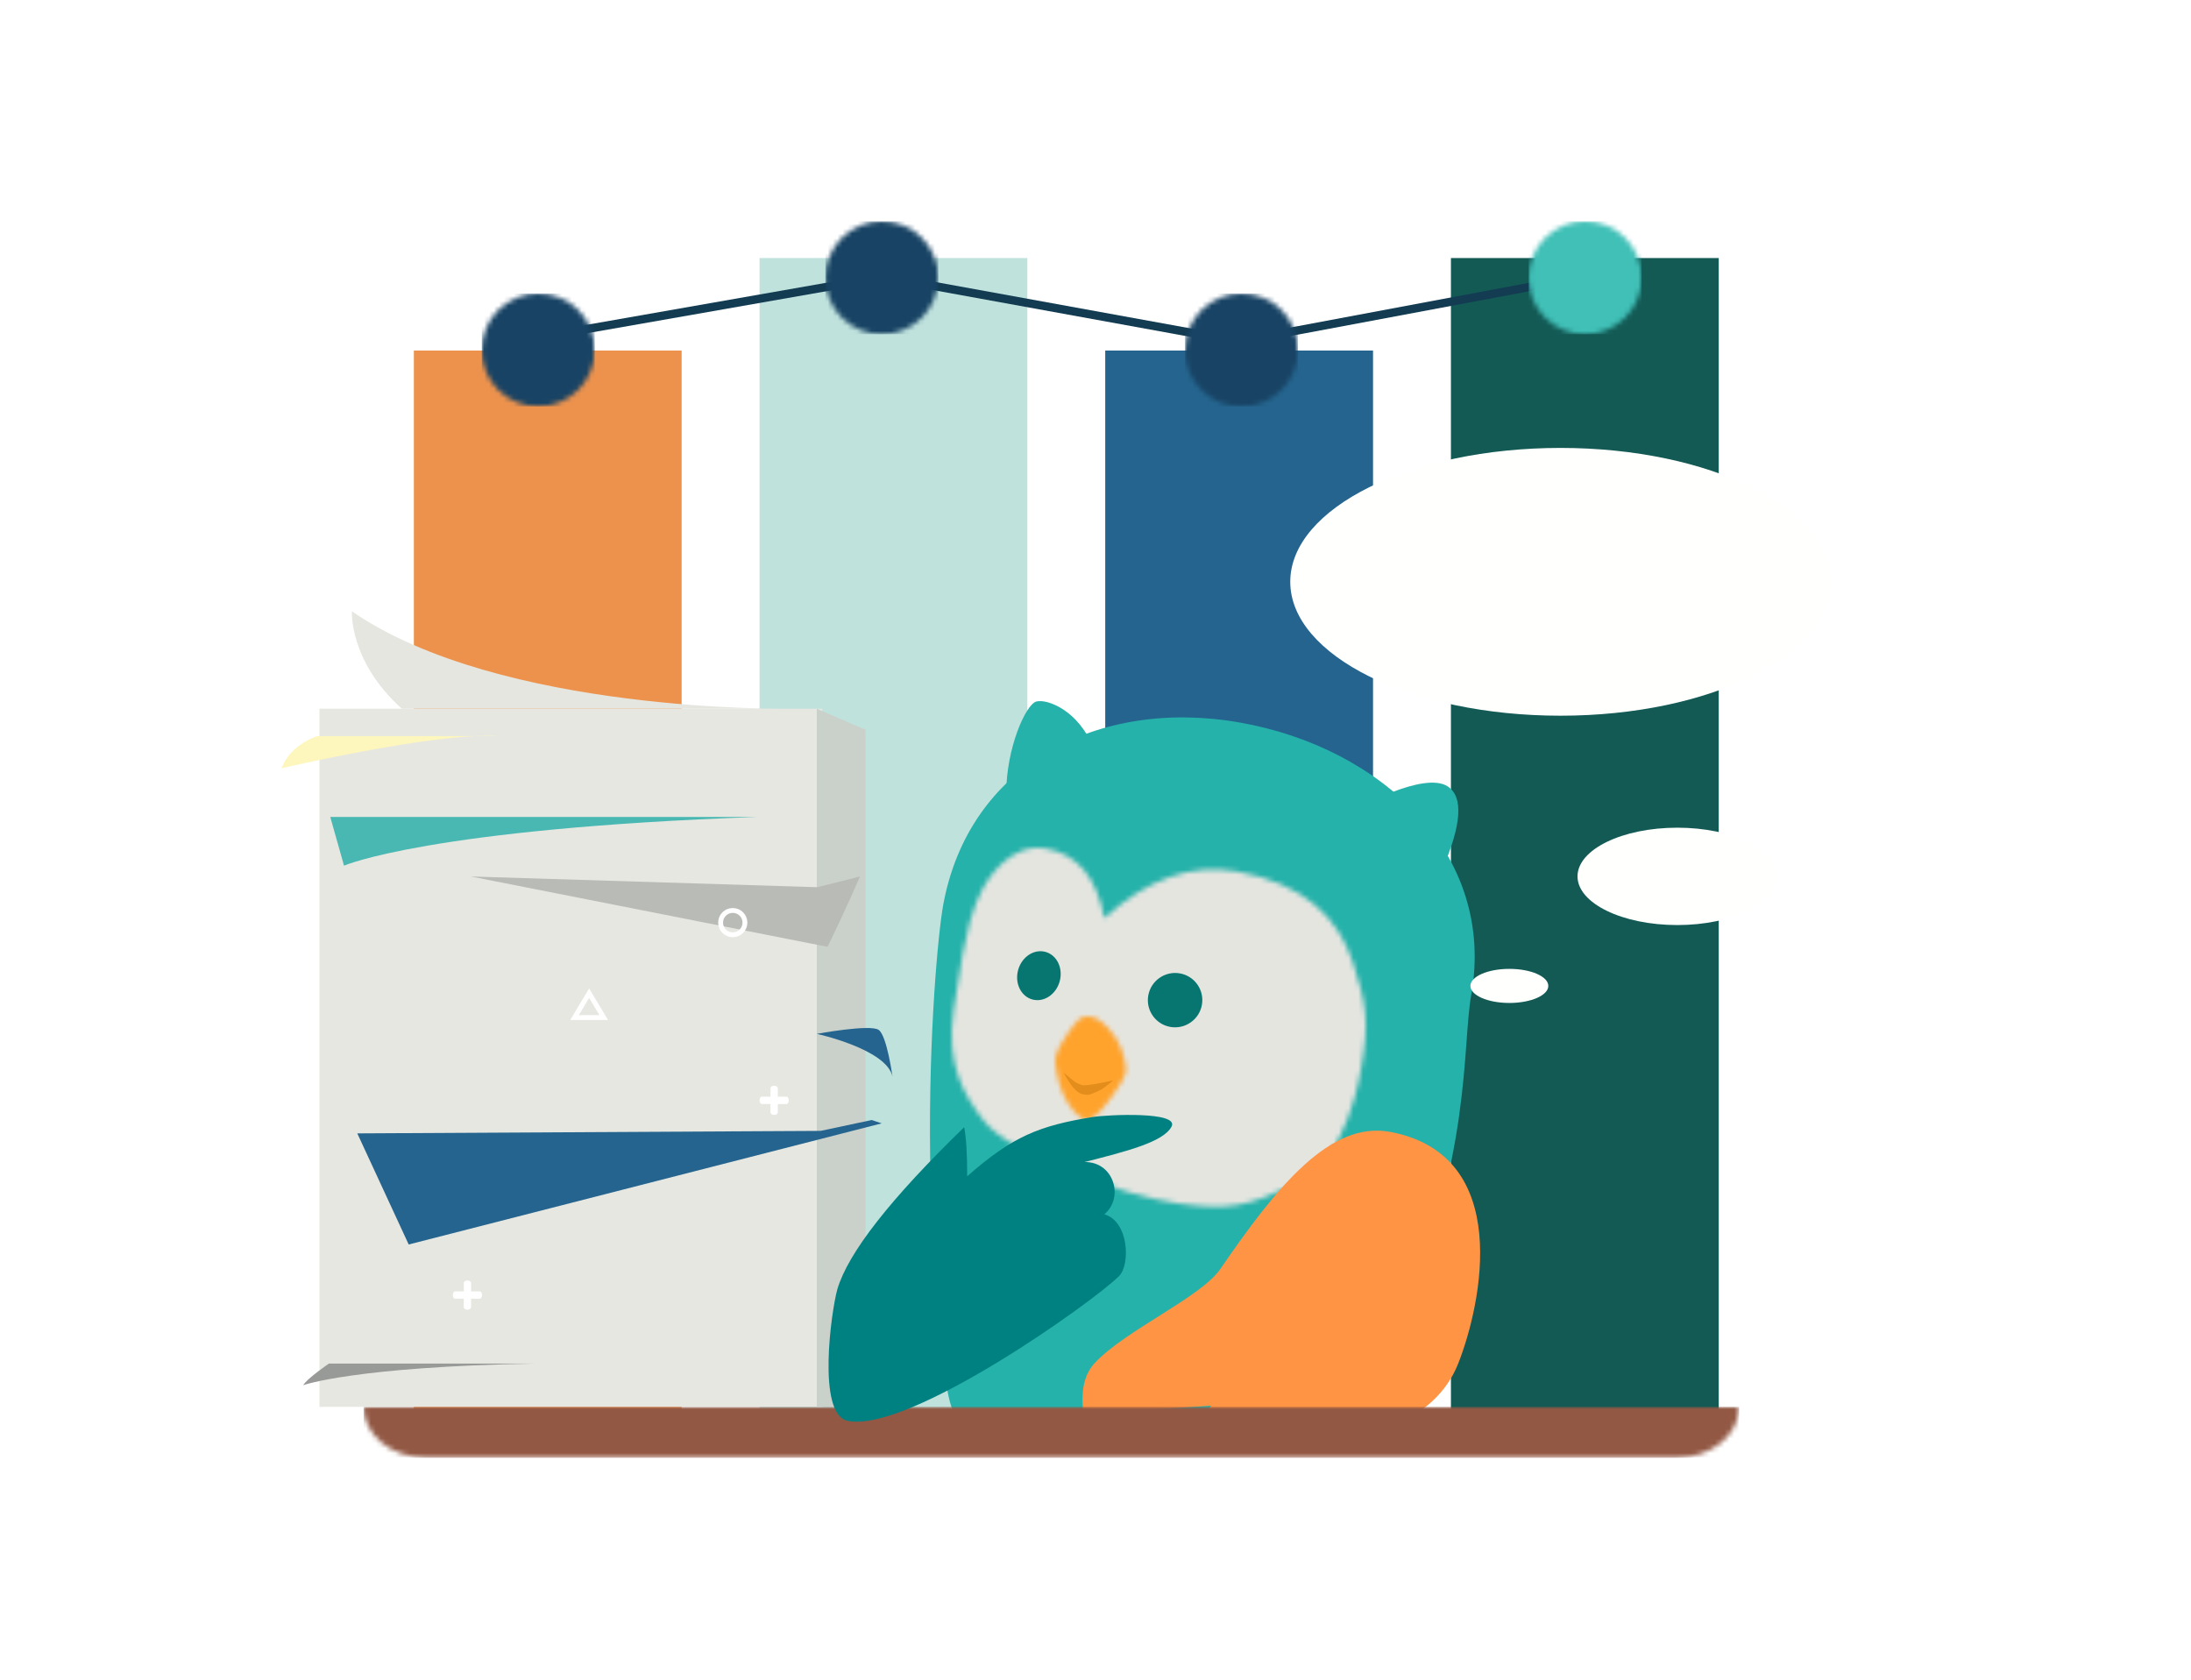 <svg xmlns="http://www.w3.org/2000/svg" xmlns:xlink="http://www.w3.org/1999/xlink" width="450" height="345" viewBox="0 0 450 345">
    <defs>
        <path id="5wvmtqe5ta" d="M11.601 0c6.408 0 11.605 5.195 11.605 11.603 0 6.408-5.197 11.603-11.605 11.603C5.194 23.206 0 18.011 0 11.603 0 5.195 5.194 0 11.601 0z"/>
        <path id="eiy1c7pp4c" d="M11.603 0c6.409 0 11.603 5.194 11.603 11.603 0 6.408-5.194 11.603-11.603 11.603C5.195 23.206 0 18.011 0 11.603 0 5.194 5.195 0 11.603 0z"/>
        <path id="xra01nkx2e" d="M11.603 0c6.409 0 11.603 5.195 11.603 11.603 0 6.408-5.194 11.603-11.603 11.603C5.195 23.206 0 18.011 0 11.603 0 5.195 5.195 0 11.603 0z"/>
        <path id="xuam4972fg" d="M11.604 0c6.408 0 11.602 5.194 11.602 11.603 0 6.408-5.194 11.603-11.602 11.603C5.194 23.206 0 18.011 0 11.603 0 5.194 5.194 0 11.604 0z"/>
        <path id="ivu37dn1ej" d="M96.087 125.05c15.29-34.563 13.165-57.299 15.08-68.018C116.336 28.1 92.737 6.156 63.6 1.043 34.46-4.069 7.854 9.787 2.685 38.72 1.712 44.164-.287 64.703.035 90.147c.3 23.762 2.788 52.69 5.485 53.287 17.957 3.976 75.618 15.414 90.567-18.383z"/>
        <path id="a9ueszkv4k" d="M31.33 14.429C29.781 6.028 25.79 1.269 19.354.15 11.914-1.19 6.998 6.751 5.849 9.464c-1.15 2.712-2.701 4.583-5.443 23.79-1.734 11.583 2.424 17.838 6.064 22.65 5.468 7.226 29.142 15.607 39.91 17.12 10.77 1.513 14.089.676 24.522-4.118C81.335 64.114 84.015 45.667 84.1 45.197c1.673-9.373 1.09-13.143-1.746-21.76-2.978-9.05-9.945-16.143-23.866-18.6-9.281-1.64-18.334 1.558-27.158 9.592"/>
        <path id="21b97aqq9m" d="M31.466 15.55c3.041.534 5.946-1.494 6.486-4.53.541-3.037-1.485-5.932-4.527-6.467-3.041-.536-5.945 1.493-6.486 4.529-.541 3.037 1.485 5.933 4.527 6.467"/>
        <path id="m4vw0ecmxn" d="M7.43.076c-2.433-.447-3.24 1.11-5.116 3.82C1.432 5.17.31 6.949.024 8.62c-.14.818.315 4.476 1.566 7.298 1.308 2.955 3.444 5.065 4.589 5.275 1.403.258 3.1-1.48 5.396-4.619 1.365-1.865 2.725-3.954 2.954-5.29.118-.695-.408-4.372-2.097-6.917C10.422 1.342 8.597.29 7.431.076"/>
        <path id="exjzrzve9p" d="M6.188.086C8.373-.507 14.902 1.898 17.9 9.669L0 18.985C0 9.695 4.003.68 6.188.085z"/>
        <path id="e94ifpey2q" d="M0 6.01C.13 5.283 14.234-2.432 19.088.778c3.237 2.14 2.853 7.837-1.152 17.09C5.893 10.449-.085 6.497 0 6.01"/>
        <path id="8zyez1sb2r" d="M269.69 10.464H12.817C5.738 10.464 0 5.78 0 0h282.508c0 5.78-5.742 10.464-12.817 10.464z"/>
        <path id="y454ljjomt" d="M13.973 14.126L10.962 22.231 7.949 14.126 0 11.116 7.949 8.11 10.962 0 13.973 8.11 21.096 11.119 13.973 14.126"/>
        <filter id="84p3vqe25i" width="176.1%" height="156.2%" x="-38.1%" y="-28.1%" filterUnits="objectBoundingBox">
            <feOffset dx="-7" in="SourceAlpha" result="shadowOffsetOuter1"/>
            <feGaussianBlur in="shadowOffsetOuter1" result="shadowBlurOuter1" stdDeviation="7.5"/>
            <feColorMatrix in="shadowBlurOuter1" result="shadowMatrixOuter1" values="0 0 0 0 0 0 0 0 0 0 0 0 0 0 0 0 0 0 0.104 0"/>
            <feMerge>
                <feMergeNode in="shadowMatrixOuter1"/>
                <feMergeNode in="SourceGraphic"/>
            </feMerge>
        </filter>
    </defs>
    <g fill="none" fill-rule="evenodd">
        <g>
            <g transform="translate(-100, -193) translate(100, 193)">
                <path fill="#BFE2DD" d="M156 293L211 293 211 53 156 53z"/>
                <path fill="#EC924D" d="M85 293L140 293 140 72 85 72z"/>
                <path fill="#24648E" d="M227 292L282 292 282 72 227 72z"/>
                <path fill="#135A55" d="M298 292L353 292 353 53 298 53z"/>
                <path fill="#133C53" d="M110.965 70.13l70.58-12.388L254.453 71l70.867-13.284c.449-.085.748-.53.667-.997-.082-.467-.512-.777-.96-.692l-70.578 13.23L181.55 56l-70.86 12.437c-.45.08-.754.523-.678.99.076.468.503.782.953.703"/>
                <g transform="translate(98.954, 60.282)">
                    <mask id="vq2diz86pb" fill="#fff">
                        <use xlink:href="#5wvmtqe5ta"/>
                    </mask>
                    <path fill="#184364" d="M0 23.206L23.206 23.206 23.206 0 0 0z" mask="url(#vq2diz86pb)"/>
                </g>
                <g transform="translate(169.528, 45.447)">
                    <mask id="n3tobtf1td" fill="#fff">
                        <use xlink:href="#eiy1c7pp4c"/>
                    </mask>
                    <path fill="#184364" d="M0 23.206L23.206 23.206 23.206 0 0 0z" mask="url(#n3tobtf1td)"/>
                </g>
                <g transform="translate(243.385, 60.282)">
                    <mask id="ib67wd7v2f" fill="#fff">
                        <use xlink:href="#xra01nkx2e"/>
                    </mask>
                    <path fill="#184364" d="M0 23.206L23.206 23.206 23.206 0 0 0z" mask="url(#ib67wd7v2f)"/>
                </g>
                <g transform="translate(313.959, 45.447)">
                    <mask id="wfxrbn9wfh" fill="#fff">
                        <use xlink:href="#xuam4972fg"/>
                    </mask>
                    <path fill="#40C0B7" d="M0 23.206L23.206 23.206 23.206 0 0 0z" mask="url(#wfxrbn9wfh)"/>
                </g>
                <g filter="url(#84p3vqe25i)" transform="translate(198, 144)">
                    <g transform="translate(0, 3.35)">
                        <use fill="#25B2AA" xlink:href="#ivu37dn1ej"/>
                    </g>
                    <g transform="translate(4.475, 30.153)">
                        <mask id="gkwgur626l" fill="#fff">
                            <use xlink:href="#a9ueszkv4k"/>
                        </mask>
                        <path fill="#E5E5E0" d="M5.429 -5.764L92.255 9.566 79.658 80.52 -7.168 65.19 5.429 -5.764" mask="url(#gkwgur626l)"/>
                    </g>
                    <g transform="translate(17.901, 51.372)">
                        <use fill="#077670" xlink:href="#21b97aqq9m"/>
                        <path fill="#077670" d="M3.525 9.999c2.414.396 4.797-1.51 5.322-4.257C9.372 2.995 7.84.448 5.426.052 3.011-.345.628 1.562.103 4.31c-.525 2.747 1.007 5.294 3.422 5.69"/>
                    </g>
                    <g transform="translate(25.733, 64.774)">
                        <mask id="vrqr4qo73o" fill="#fff">
                            <use xlink:href="#m4vw0ecmxn"/>
                        </mask>
                        <path fill="#FFA32C" d="M0.702 -2.41L17.543 0.683 13.597 23.806 -3.245 20.713 0.702 -2.41" mask="url(#vrqr4qo73o)"/>
                        <path fill="#E38D1D" d="M2.328 10.218c.61 2.936 1.467 4.695 2.57 5.276 1.178.623 1.277.506 3.37.218.7-.096 1.846-.536 3.436-1.32-3.143-.148-5.168-.344-6.075-.587-.493-.132-1.458-.922-1.877-1.543-.277-.411-.752-1.093-1.424-2.044z" mask="url(#vrqr4qo73o)" transform="translate(7.016, 13.082) rotate(-15) translate(-7.016, -13.082)"/>
                    </g>
                    <g transform="translate(15.663, 0)">
                        <use fill="#25B2AA" xlink:href="#exjzrzve9p"/>
                    </g>
                    <g transform="translate(87.267, 16.752)">
                        <use fill="#25B2AA" xlink:href="#e94ifpey2q"/>
                    </g>
                    <path fill="#FF9445" d="M94.57 88.49c-12.36-2.334-23.241 11.101-34.903 28.114-4.035 5.888-19.492 12.562-25.83 19.359-2.168 2.324-2.932 5.82-2.291 10.485l26.224-1.73c-4.19 5.533-.006 8.294 12.554 8.282 18.838-.018 33.434-4.83 38.212-17.037 4.779-12.208 11.294-42.702-13.966-47.472z"/>
                </g>
                <g transform="translate(74.686, 288.954)">
                    <mask id="8lnap8e95s" fill="#fff">
                        <use xlink:href="#8zyez1sb2r"/>
                    </mask>
                    <path fill="#925844" d="M0 10.464L282.508 10.464 282.508 0 0 0z" mask="url(#8lnap8e95s)"/>
                </g>
                <path fill="#FFFFFE" d="M376 119.5c0 15.188-24.848 27.5-55.5 27.5S265 134.688 265 119.5c0-15.187 24.848-27.5 55.5-27.5s55.5 12.313 55.5 27.5M365 180c0 5.523-9.179 10-20.5 10-11.322 0-20.5-4.477-20.5-10s9.178-10 20.5-10c11.321 0 20.5 4.477 20.5 10M318 202.5c0 1.933-3.582 3.5-8 3.5s-8-1.567-8-3.5 3.582-3.5 8-3.5 8 1.567 8 3.5"/>
                <g>
                    <g transform="translate(57.839, 125.555) translate(71.06, 125.608)">
                        <mask id="qqc0rcg1su" fill="#fff">
                            <use xlink:href="#y454ljjomt"/>
                        </mask>
                        <path fill="#FFFFFE" d="M10.962 22.231L7.949 14.126 0 11.116 7.949 8.11 10.962 0 13.973 8.11 21.096 11.119 13.973 14.126 10.962 22.231" mask="url(#qqc0rcg1su)"/>
                    </g>
                    <path fill="#E7E7E1" d="M7.772 163.401L111.031 163.401 111.031 20.008 7.772 20.008z" transform="translate(57.839, 125.555)"/>
                    <path fill="#CAD1CB" d="M109.921 163.401L109.921 20.008 119.914 24.322 119.914 163.401 109.921 163.401" transform="translate(57.839, 125.555)"/>
                    <path fill="#4AB8B2" d="M9.993 42.24l2.821 10.004S30.268 44.62 97.708 42.24H9.993" transform="translate(57.839, 125.555)"/>
                    <path fill="#B9BBB7" d="M38.86 54.467l71.147 2.204 8.796-2.204s-3.34 7.671-6.68 14.45L38.86 54.468" transform="translate(57.839, 125.555)"/>
                    <path fill="#FDF6BD" d="M7.365 25.63S1.785 27.281 0 32.236c0 0 31.915-7.43 44.413-6.606H7.365" transform="translate(57.839, 125.555)"/>
                    <path fill="#24648E" d="M109.92 86.791s14.419 3.153 15.545 8.804c0 0-1.126-8.35-2.816-9.6s-12.728.796-12.728.796M15.544 107.234L26.101 130.054 123.245 105.174 121.196 104.488 110.71 106.719 15.544 107.234" transform="translate(57.839, 125.555)"/>
                    <path fill="#E6E6E0" d="M104.37 20S44.937 21.04 14.441 0c0 0-.668 10.173 10.24 20h79.687" transform="translate(57.839, 125.555)"/>
                    <path fill="#979A97" d="M9.72 154.509s-4.598 3.145-5.279 4.446c0 0 10.446-3.795 47.744-4.446H9.72" transform="translate(57.839, 125.555)"/>
                </g>
                <path fill="#008181" d="M198.03 231.52c-15.146 14.693-23.83 25.785-26.05 33.275-1.277 4.575-4.196 25.518 2.013 27.005 12.442 2.8 50.85-24.612 55.88-29.74 2.293-2.34 2.002-11.182-3.054-12.661 4.045-3.33 2.05-10.777-4.045-10.726 8.486-2.187 16.11-4.055 17.838-7.256 1.728-3.201-13.248-2.465-16.164-1.991-11.062 1.798-16.461 3.966-25.799 12.174 0-4.62-.206-7.98-.619-10.08z"/>
                <path fill="#FFF" fill-rule="nonzero" d="M159 223c.414 0 .75.234.75.522v1.728h1.788c.255 0 .462.336.462.75s-.207.75-.462.75h-1.789l.001 1.728c0 .288-.336.522-.75.522s-.75-.234-.75-.522l-.001-1.728h-1.787c-.255 0-.462-.336-.462-.75s.207-.75.462-.75h1.788v-1.728c0-.288.336-.522.75-.522zM96 263c.414 0 .75.234.75.522v1.728h1.788c.255 0 .462.336.462.75s-.207.75-.462.75H96.75l.001 1.728c0 .288-.336.522-.75.522s-.75-.234-.75-.522l-.001-1.728h-1.787c-.255 0-.462-.336-.462-.75s.207-.75.462-.75h1.788v-1.728c0-.288.336-.522.75-.522z"/>
                <circle cx="150.5" cy="189.5" r="2.5" stroke="#FFF"/>
                <path stroke="#FFF" d="M121 204L124 209 118 209z"/>
            </g>
        </g>
    </g>
</svg>
